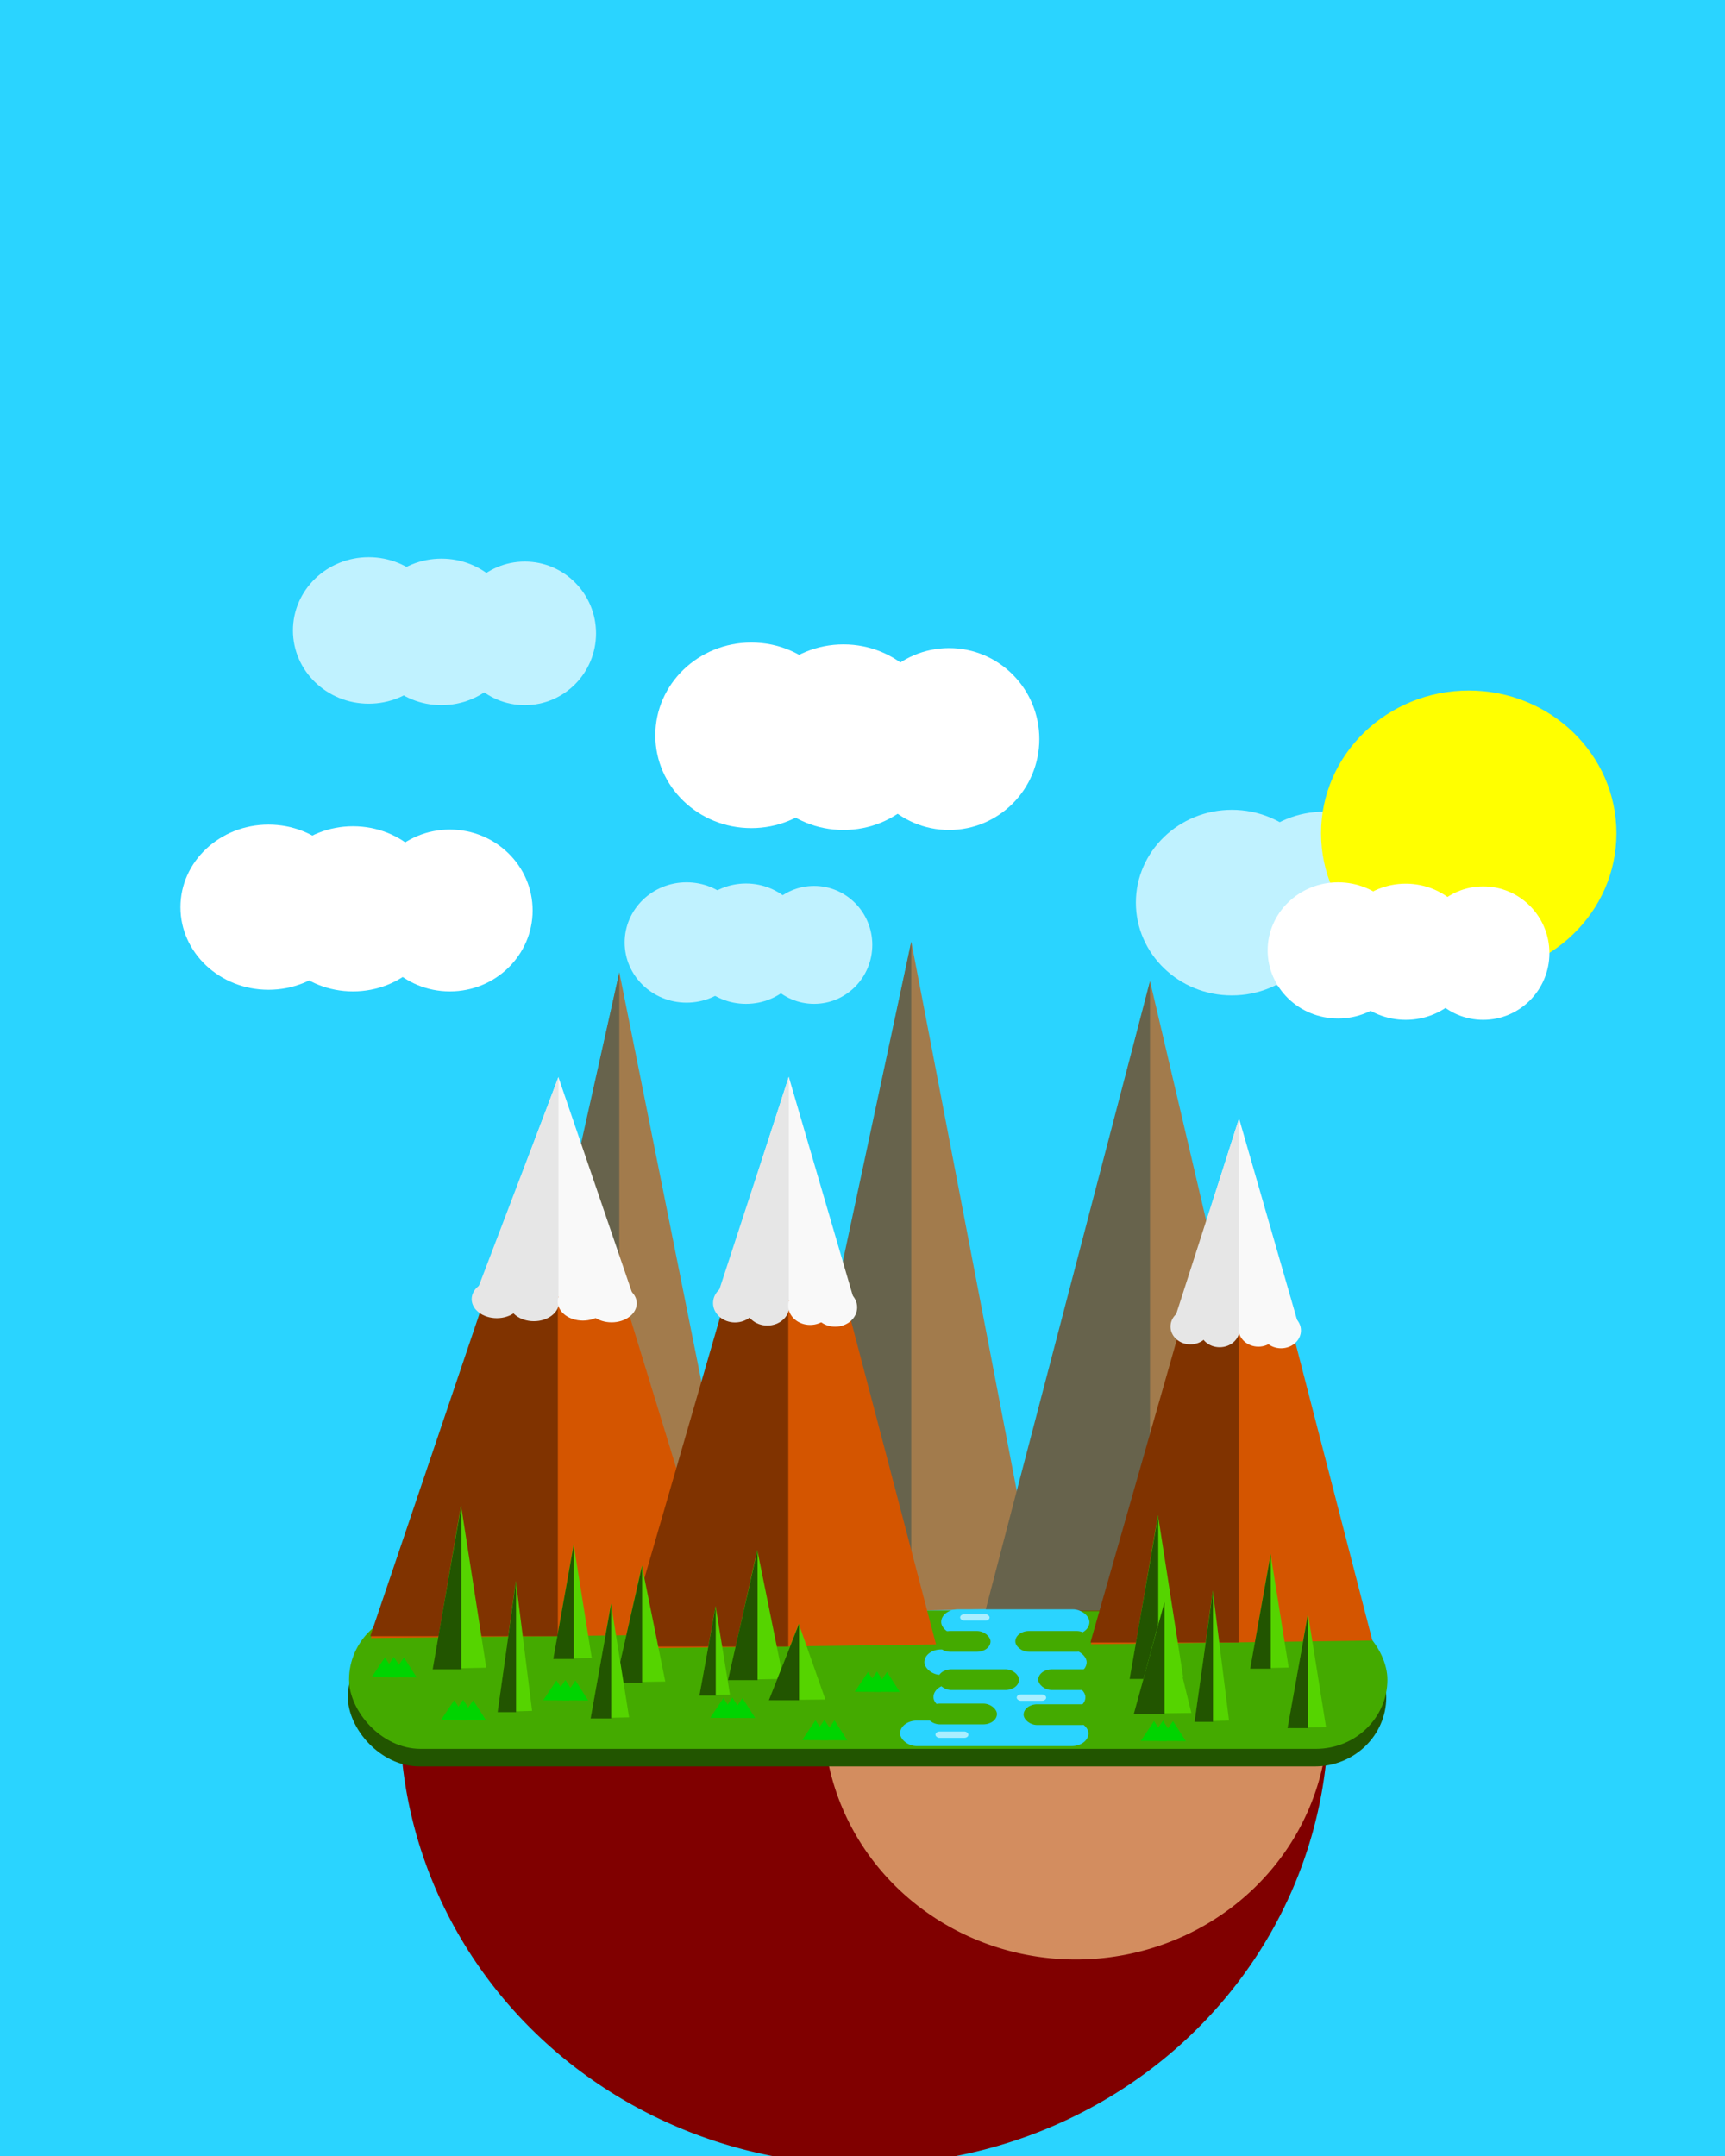 <?xml version="1.0" encoding="UTF-8" standalone="no"?>
<!-- Created with Inkscape (http://www.inkscape.org/) -->

<svg
   xmlns:dc="http://purl.org/dc/elements/1.1/"
   xmlns:cc="http://creativecommons.org/ns#"
   xmlns:rdf="http://www.w3.org/1999/02/22-rdf-syntax-ns#"
   xmlns:svg="http://www.w3.org/2000/svg"
   xmlns="http://www.w3.org/2000/svg"
   xmlns:sodipodi="http://sodipodi.sourceforge.net/DTD/sodipodi-0.dtd"
   xmlns:inkscape="http://www.inkscape.org/namespaces/inkscape"
   width="1280"
   height="1600"
   viewBox="0 0 338.667 423.333"
   version="1.1"
   id="svg8"
   inkscape:version="0.92.3 (2405546, 2018-03-11)"
   sodipodi:docname="herik_quixeramobim.svg">
  <defs
     id="defs2" />
  <sodipodi:namedview
     id="base"
     pagecolor="#ffffff"
     bordercolor="#666666"
     borderopacity="1.0"
     inkscape:pageopacity="0.0"
     inkscape:pageshadow="2"
     inkscape:zoom="0.35355339"
     inkscape:cx="485.66853"
     inkscape:cy="882.81101"
     inkscape:document-units="mm"
     inkscape:current-layer="layer1"
     showgrid="false"
     units="px"
     inkscape:window-width="1373"
     inkscape:window-height="845"
     inkscape:window-x="67"
     inkscape:window-y="27"
     inkscape:window-maximized="1"
     showguides="true"
     inkscape:guide-bbox="true"
     inkscape:snap-global="false" />
  <g
     inkscape:label="Camada 1"
     inkscape:groupmode="layer"
     id="layer1"
     transform="translate(0,126.333)">
    <rect
       id="rect48"
       width="361.95"
       height="436.562"
       x="-9.062"
       y="-130.648"
       style="fill:#2ad4ff;stroke-width:0.275" />
    <path
       style="opacity:1;fill:#2ad4ff;fill-opacity:1;stroke:none;stroke-width:0.265"
       id="path5867-5"
       ry="7.144"
       rx="21.034"
       cy="12.573"
       cx="-111.786"
       d=""
       inkscape:connector-curvature="0" />
    <g
       id="g6378"
       transform="matrix(0.843,0,0,0.815,28.735,53.557)">
      <g
         transform="translate(0.374,18.709)"
         id="g4879">
        <g
           id="g4823"
           transform="translate(66.146,32.279)">
          <path
             d="m 208.791,141.716 a 108.137,108.137 0 0 1 -54.069,93.65 108.137,108.137 0 0 1 -108.137,0 108.137,108.137 0 0 1 -54.069,-93.65 l 108.137,0 z"
             sodipodi:end="3.1415927"
             sodipodi:start="0"
             sodipodi:ry="108.13725"
             sodipodi:rx="108.13725"
             sodipodi:cy="141.71635"
             sodipodi:cx="100.6537"
             sodipodi:type="arc"
             id="path4802"
             style="fill:#800000;fill-opacity:1;stroke:none;stroke-width:0.265" />
          <path
             d="m 208.689,141.626 a 58.746,58.746 0 0 1 -29.373,50.875 58.746,58.746 0 0 1 -58.746,0 58.746,58.746 0 0 1 -29.373,-50.875 l 58.746,0 z"
             sodipodi:end="3.1415927"
             sodipodi:start="0"
             sodipodi:ry="58.745842"
             sodipodi:rx="58.745842"
             sodipodi:cy="141.62558"
             sodipodi:cx="149.94328"
             sodipodi:type="arc"
             id="path4802-1"
             style="fill:#d38d5f;fill-opacity:1;stroke:none;stroke-width:0.144" />
        </g>
        <g
           id="g4871">
          <rect
             ry="16.669"
             y="152.802"
             x="46.567"
             height="33.337"
             width="241.829"
             id="rect4825-8"
             style="fill:#225500;fill-opacity:1;stroke:none;stroke-width:0.162" />
          <rect
             ry="16.669"
             y="148.569"
             x="46.831"
             height="33.337"
             width="241.829"
             id="rect4825-8-7"
             style="fill:#44aa00;fill-opacity:1;stroke:none;stroke-width:0.162" />
        </g>
      </g>
      <g
         style="opacity:0.7"
         id="g6060">
        <g
           transform="matrix(0.675,0,0,0.814,-7.89,59.867)"
           id="g4648-9">
          <g
             id="g4883"
             transform="matrix(0.854,0,0,0.817,30.741,10.312)">
            <path
               sodipodi:type="star"
               style="fill:#d45500;stroke-width:0.265"
               id="path58-1"
               sodipodi:sides="3"
               sodipodi:cx="145.52083"
               sodipodi:cy="51.433556"
               sodipodi:r1="62.843979"
               sodipodi:r2="31.421989"
               sodipodi:arg1="-1.5839535"
               sodipodi:arg2="-0.53675591"
               inkscape:flatsided="false"
               inkscape:rounded="0"
               inkscape:randomized="0"
               d="m 144.694,-11.405 27.83,46.771 27.83,46.771 -54.42,0.716 -54.42,0.716 26.59,-47.487 z"
               inkscape:transform-center-x="0.91786753"
               inkscape:transform-center-y="-38.270596"
               transform="matrix(1,0.017,-0.042,2.462,23.608,-56.665)" />
            <path
               style="fill:#803300;stroke:none;stroke-width:0.265px;stroke-linecap:butt;stroke-linejoin:miter;stroke-opacity:1"
               d="M 168.764,-82.257 V 151.422 h -58.265 z"
               id="path70-2"
               inkscape:connector-curvature="0" />
          </g>
        </g>
        <g
           transform="matrix(0.675,0,0,0.85,60.104,54.538)"
           id="g4648-9-2">
          <g
             id="g4883-2"
             transform="matrix(0.854,0,0,0.817,30.741,10.312)">
            <path
               sodipodi:type="star"
               style="fill:#d45500;stroke-width:0.265"
               id="path58-1-8"
               sodipodi:sides="3"
               sodipodi:cx="145.52083"
               sodipodi:cy="51.433556"
               sodipodi:r1="62.843979"
               sodipodi:r2="31.421989"
               sodipodi:arg1="-1.5839535"
               sodipodi:arg2="-0.53675591"
               inkscape:flatsided="false"
               inkscape:rounded="0"
               inkscape:randomized="0"
               d="m 144.694,-11.405 27.83,46.771 27.83,46.771 -54.42,0.716 -54.42,0.716 26.59,-47.487 z"
               inkscape:transform-center-x="0.91786753"
               inkscape:transform-center-y="-38.270596"
               transform="matrix(1,0.017,-0.042,2.462,23.608,-56.665)" />
            <path
               style="fill:#803300;stroke:none;stroke-width:0.265px;stroke-linecap:butt;stroke-linejoin:miter;stroke-opacity:1"
               d="M 168.764,-82.257 V 151.422 h -58.265 z"
               id="path70-2-9"
               inkscape:connector-curvature="0" />
          </g>
        </g>
        <g
           transform="matrix(0.771,0,0,0.795,98.919,60.909)"
           id="g4648-9-7">
          <g
             id="g4883-3"
             transform="matrix(0.854,0,0,0.817,30.741,10.312)">
            <path
               sodipodi:type="star"
               style="fill:#d45500;stroke-width:0.265"
               id="path58-1-6"
               sodipodi:sides="3"
               sodipodi:cx="145.52083"
               sodipodi:cy="51.433556"
               sodipodi:r1="62.843979"
               sodipodi:r2="31.421989"
               sodipodi:arg1="-1.5839535"
               sodipodi:arg2="-0.53675591"
               inkscape:flatsided="false"
               inkscape:rounded="0"
               inkscape:randomized="0"
               d="m 144.694,-11.405 27.83,46.771 27.83,46.771 -54.42,0.716 -54.42,0.716 26.59,-47.487 z"
               inkscape:transform-center-x="0.91786753"
               inkscape:transform-center-y="-38.270596"
               transform="matrix(1,0.017,-0.042,2.462,23.608,-56.665)" />
            <path
               style="fill:#803300;stroke:none;stroke-width:0.265px;stroke-linecap:butt;stroke-linejoin:miter;stroke-opacity:1"
               d="M 168.764,-82.257 V 151.422 h -58.265 z"
               id="path70-2-1"
               inkscape:connector-curvature="0" />
          </g>
        </g>
      </g>
      <g
         transform="translate(0,-1.587)"
         id="g6028">
        <g
           id="g4852"
           transform="matrix(0.762,0,0,0.575,-32.763,89.236)">
          <g
             id="g4796">
            <path
               sodipodi:type="star"
               style="fill:#d45500;stroke-width:0.265"
               id="path58"
               sodipodi:sides="3"
               sodipodi:cx="145.52083"
               sodipodi:cy="51.433556"
               sodipodi:r1="62.843979"
               sodipodi:r2="31.421989"
               sodipodi:arg1="-1.5839535"
               sodipodi:arg2="-0.53675591"
               inkscape:flatsided="false"
               inkscape:rounded="0"
               inkscape:randomized="0"
               d="m 144.694,-11.405 27.83,46.771 27.83,46.771 -54.42,0.716 -54.42,0.716 26.59,-47.487 z"
               inkscape:transform-center-x="0.91786753"
               inkscape:transform-center-y="-38.270596"
               transform="matrix(1,0.017,-0.042,2.462,23.608,-57.249)" />
          </g>
          <path
             inkscape:connector-curvature="0"
             id="path70"
             d="M 168.764,-82.841 V 149.247 h -57.329 z"
             style="fill:#803300;stroke:none;stroke-width:0.262px;stroke-linecap:butt;stroke-linejoin:miter;stroke-opacity:1" />
          <g
             transform="matrix(0.755,0,0,0.839,26.736,-199.391)"
             id="g4644">
            <path
               sodipodi:type="star"
               style="fill:#f9f9f9;stroke-width:0.265"
               id="path58-35"
               sodipodi:sides="3"
               sodipodi:cx="145.52083"
               sodipodi:cy="51.433556"
               sodipodi:r1="62.843979"
               sodipodi:r2="31.421989"
               sodipodi:arg1="-1.5839535"
               sodipodi:arg2="-0.53675591"
               inkscape:flatsided="false"
               inkscape:rounded="0"
               inkscape:randomized="0"
               d="m 144.694,-11.405 27.83,46.771 27.83,46.771 -54.42,0.716 -54.42,0.716 26.59,-47.487 z"
               inkscape:transform-center-x="0.53824763"
               inkscape:transform-center-y="-18.0941"
               transform="matrix(0.586,0.008,-0.025,1.164,103.256,148.439)" />
            <path
               style="fill:#e6e6e6;stroke:none;stroke-width:0.139px;stroke-linecap:butt;stroke-linejoin:miter;stroke-opacity:1"
               d="M 188.377,136.339 V 246.821 H 154.21 Z"
               id="path70-62"
               inkscape:connector-curvature="0" />
          </g>
          <ellipse
             ry="7.966"
             rx="7.691"
             cy="9.316"
             cx="161.429"
             id="path4704-0"
             style="fill:#e6e6e6;fill-opacity:1;stroke:none;stroke-width:0.043" />
          <ellipse
             ry="7.966"
             rx="7.691"
             cy="8.036"
             cx="150.109"
             id="path4704-0-6"
             style="fill:#e6e6e6;fill-opacity:1;stroke:none;stroke-width:0.043" />
          <ellipse
             ry="7.966"
             rx="7.691"
             cy="9.059"
             cx="176.419"
             id="path4704-0-2"
             style="fill:#f9f9f9;fill-opacity:1;stroke:none;stroke-width:0.043" />
          <ellipse
             ry="7.966"
             rx="7.691"
             cy="9.79"
             cx="185.189"
             id="path4704-0-2-6"
             style="fill:#f9f9f9;fill-opacity:1;stroke:none;stroke-width:0.043" />
        </g>
        <g
           id="g4852-2"
           transform="matrix(0.665,0,0,0.586,37.272,90.094)">
          <g
             id="g4796-9">
            <path
               sodipodi:type="star"
               style="fill:#d45500;stroke-width:0.265"
               id="path58-31"
               sodipodi:sides="3"
               sodipodi:cx="145.52083"
               sodipodi:cy="51.433556"
               sodipodi:r1="62.843979"
               sodipodi:r2="31.421989"
               sodipodi:arg1="-1.5839535"
               sodipodi:arg2="-0.53675591"
               inkscape:flatsided="false"
               inkscape:rounded="0"
               inkscape:randomized="0"
               d="m 144.694,-11.405 27.83,46.771 27.83,46.771 -54.42,0.716 -54.42,0.716 26.59,-47.487 z"
               inkscape:transform-center-x="0.91786753"
               inkscape:transform-center-y="-38.270596"
               transform="matrix(1,0.017,-0.042,2.462,23.608,-57.249)" />
          </g>
          <path
             inkscape:connector-curvature="0"
             id="path70-9"
             d="M 168.764,-82.841 V 149.247 h -57.329 z"
             style="fill:#803300;stroke:none;stroke-width:0.262px;stroke-linecap:butt;stroke-linejoin:miter;stroke-opacity:1" />
          <g
             transform="matrix(0.755,0,0,0.839,26.736,-199.391)"
             id="g4644-4">
            <path
               sodipodi:type="star"
               style="fill:#f9f9f9;stroke-width:0.265"
               id="path58-35-7"
               sodipodi:sides="3"
               sodipodi:cx="145.52083"
               sodipodi:cy="51.433556"
               sodipodi:r1="62.843979"
               sodipodi:r2="31.421989"
               sodipodi:arg1="-1.5839535"
               sodipodi:arg2="-0.53675591"
               inkscape:flatsided="false"
               inkscape:rounded="0"
               inkscape:randomized="0"
               d="m 144.694,-11.405 27.83,46.771 27.83,46.771 -54.42,0.716 -54.42,0.716 26.59,-47.487 z"
               inkscape:transform-center-x="0.53824763"
               inkscape:transform-center-y="-18.0941"
               transform="matrix(0.586,0.008,-0.025,1.164,103.256,148.439)" />
            <path
               style="fill:#e6e6e6;stroke:none;stroke-width:0.139px;stroke-linecap:butt;stroke-linejoin:miter;stroke-opacity:1"
               d="M 188.377,136.339 V 246.821 H 154.21 Z"
               id="path70-62-8"
               inkscape:connector-curvature="0" />
          </g>
          <ellipse
             ry="7.966"
             rx="7.691"
             cy="9.316"
             cx="161.429"
             id="path4704-0-4"
             style="fill:#e6e6e6;fill-opacity:1;stroke:none;stroke-width:0.043" />
          <ellipse
             ry="7.966"
             rx="7.691"
             cy="8.036"
             cx="150.109"
             id="path4704-0-6-5"
             style="fill:#e6e6e6;fill-opacity:1;stroke:none;stroke-width:0.043" />
          <ellipse
             ry="7.966"
             rx="7.691"
             cy="9.059"
             cx="176.419"
             id="path4704-0-2-0"
             style="fill:#f9f9f9;fill-opacity:1;stroke:none;stroke-width:0.043" />
          <ellipse
             ry="7.966"
             rx="7.691"
             cy="9.79"
             cx="185.189"
             id="path4704-0-2-6-3"
             style="fill:#f9f9f9;fill-opacity:1;stroke:none;stroke-width:0.043" />
        </g>
        <g
           id="g4852-2-5"
           transform="matrix(0.602,0,0,0.539,152.783,96.128)">
          <g
             id="g4796-9-6">
            <path
               sodipodi:type="star"
               style="fill:#d45500;stroke-width:0.265"
               id="path58-31-9"
               sodipodi:sides="3"
               sodipodi:cx="145.52083"
               sodipodi:cy="51.433556"
               sodipodi:r1="62.843979"
               sodipodi:r2="31.421989"
               sodipodi:arg1="-1.5839535"
               sodipodi:arg2="-0.53675591"
               inkscape:flatsided="false"
               inkscape:rounded="0"
               inkscape:randomized="0"
               d="m 144.694,-11.405 27.83,46.771 27.83,46.771 -54.42,0.716 -54.42,0.716 26.59,-47.487 z"
               inkscape:transform-center-x="0.91786753"
               inkscape:transform-center-y="-38.270596"
               transform="matrix(1,0.017,-0.042,2.462,23.608,-57.249)" />
          </g>
          <path
             inkscape:connector-curvature="0"
             id="path70-9-3"
             d="M 168.764,-82.841 V 149.247 h -57.329 z"
             style="fill:#803300;stroke:none;stroke-width:0.262px;stroke-linecap:butt;stroke-linejoin:miter;stroke-opacity:1" />
          <g
             transform="matrix(0.755,0,0,0.839,26.736,-199.391)"
             id="g4644-4-7">
            <path
               sodipodi:type="star"
               style="fill:#f9f9f9;stroke-width:0.265"
               id="path58-35-7-4"
               sodipodi:sides="3"
               sodipodi:cx="145.52083"
               sodipodi:cy="51.433556"
               sodipodi:r1="62.843979"
               sodipodi:r2="31.421989"
               sodipodi:arg1="-1.5839535"
               sodipodi:arg2="-0.53675591"
               inkscape:flatsided="false"
               inkscape:rounded="0"
               inkscape:randomized="0"
               d="m 144.694,-11.405 27.83,46.771 27.83,46.771 -54.42,0.716 -54.42,0.716 26.59,-47.487 z"
               inkscape:transform-center-x="0.53824763"
               inkscape:transform-center-y="-18.0941"
               transform="matrix(0.586,0.008,-0.025,1.164,103.256,148.439)" />
            <path
               style="fill:#e6e6e6;stroke:none;stroke-width:0.139px;stroke-linecap:butt;stroke-linejoin:miter;stroke-opacity:1"
               d="M 188.377,136.339 V 246.821 H 154.21 Z"
               id="path70-62-8-5"
               inkscape:connector-curvature="0" />
          </g>
          <ellipse
             ry="7.966"
             rx="7.691"
             cy="9.316"
             cx="161.429"
             id="path4704-0-4-2"
             style="fill:#e6e6e6;fill-opacity:1;stroke:none;stroke-width:0.043" />
          <ellipse
             ry="7.966"
             rx="7.691"
             cy="8.036"
             cx="150.109"
             id="path4704-0-6-5-5"
             style="fill:#e6e6e6;fill-opacity:1;stroke:none;stroke-width:0.043" />
          <ellipse
             ry="7.966"
             rx="7.691"
             cy="9.059"
             cx="176.419"
             id="path4704-0-2-0-4"
             style="fill:#f9f9f9;fill-opacity:1;stroke:none;stroke-width:0.043" />
          <ellipse
             ry="7.966"
             rx="7.691"
             cy="9.79"
             cx="185.189"
             id="path4704-0-2-6-3-7"
             style="fill:#f9f9f9;fill-opacity:1;stroke:none;stroke-width:0.043" />
        </g>
      </g>
      <g
         transform="translate(-2.432,-1.684)"
         id="g5219">
        <path
           sodipodi:type="star"
           style="fill:#55d400;stroke-width:0.265"
           id="path58-3-4"
           sodipodi:sides="3"
           sodipodi:cx="145.52083"
           sodipodi:cy="51.433556"
           sodipodi:r1="62.843979"
           sodipodi:r2="31.421989"
           sodipodi:arg1="-1.5839535"
           sodipodi:arg2="-0.53675591"
           inkscape:flatsided="false"
           inkscape:rounded="0"
           inkscape:randomized="0"
           d="m 144.694,-11.405 27.83,46.771 27.83,46.771 -54.42,0.716 -54.42,0.716 26.59,-47.487 z"
           inkscape:transform-center-x="0.91786753"
           inkscape:transform-center-y="-38.270596"
           transform="matrix(0.114,0.003,-0.005,0.416,59.167,147.971)" />
        <path
           style="fill:#225500;stroke:none;stroke-width:0.037px;stroke-linecap:butt;stroke-linejoin:miter;stroke-opacity:1"
           d="m 75.783,143.648 v 39.474 h -6.67 z"
           id="path70-6-3"
           inkscape:connector-curvature="0" />
      </g>
      <g
         transform="matrix(0.643,0,0,0.801,37.368,45.092)"
         id="g5219-8">
        <path
           sodipodi:type="star"
           style="fill:#55d400;stroke-width:0.265"
           id="path58-3-4-8"
           sodipodi:sides="3"
           sodipodi:cx="145.52083"
           sodipodi:cy="51.433556"
           sodipodi:r1="62.843979"
           sodipodi:r2="31.421989"
           sodipodi:arg1="-1.5839535"
           sodipodi:arg2="-0.53675591"
           inkscape:flatsided="false"
           inkscape:rounded="0"
           inkscape:randomized="0"
           d="m 144.694,-11.405 27.83,46.771 27.83,46.771 -54.42,0.716 -54.42,0.716 26.59,-47.487 z"
           inkscape:transform-center-x="0.91786753"
           inkscape:transform-center-y="-38.270596"
           transform="matrix(0.114,0.003,-0.005,0.416,59.167,147.971)" />
        <path
           style="fill:#225500;stroke:none;stroke-width:0.037px;stroke-linecap:butt;stroke-linejoin:miter;stroke-opacity:1"
           d="m 75.783,143.648 v 39.474 h -6.67 z"
           id="path70-6-3-4"
           inkscape:connector-curvature="0" />
      </g>
      <g
         transform="matrix(0.718,0,0,0.701,45.141,50.596)"
         id="g5219-3">
        <path
           sodipodi:type="star"
           style="fill:#55d400;stroke-width:0.265"
           id="path58-3-4-1"
           sodipodi:sides="3"
           sodipodi:cx="145.52083"
           sodipodi:cy="51.433556"
           sodipodi:r1="62.843979"
           sodipodi:r2="31.421989"
           sodipodi:arg1="-1.5839535"
           sodipodi:arg2="-0.53675591"
           inkscape:flatsided="false"
           inkscape:rounded="0"
           inkscape:randomized="0"
           d="m 144.694,-11.405 27.83,46.771 27.83,46.771 -54.42,0.716 -54.42,0.716 26.59,-47.487 z"
           inkscape:transform-center-x="0.91786753"
           inkscape:transform-center-y="-38.270596"
           transform="matrix(0.114,0.003,-0.005,0.416,59.167,147.971)" />
        <path
           style="fill:#225500;stroke:none;stroke-width:0.037px;stroke-linecap:butt;stroke-linejoin:miter;stroke-opacity:1"
           d="m 75.783,143.648 v 39.474 h -6.67 z"
           id="path70-6-3-49"
           inkscape:connector-curvature="0" />
      </g>
      <g
         transform="matrix(0.928,0,0,0.715,45.133,53.739)"
         id="g5219-3-8">
        <path
           sodipodi:type="star"
           style="fill:#55d400;stroke-width:0.265"
           id="path58-3-4-1-9"
           sodipodi:sides="3"
           sodipodi:cx="145.52083"
           sodipodi:cy="51.433556"
           sodipodi:r1="62.843979"
           sodipodi:r2="31.421989"
           sodipodi:arg1="-1.5839535"
           sodipodi:arg2="-0.53675591"
           inkscape:flatsided="false"
           inkscape:rounded="0"
           inkscape:randomized="0"
           d="m 144.694,-11.405 27.83,46.771 27.83,46.771 -54.42,0.716 -54.42,0.716 26.59,-47.487 z"
           inkscape:transform-center-x="0.91786753"
           inkscape:transform-center-y="-38.270596"
           transform="matrix(0.114,0.003,-0.005,0.416,59.167,147.971)" />
        <path
           style="fill:#225500;stroke:none;stroke-width:0.037px;stroke-linecap:butt;stroke-linejoin:miter;stroke-opacity:1"
           d="m 75.783,143.648 v 39.474 h -6.67 z"
           id="path70-6-3-49-2"
           inkscape:connector-curvature="0" />
      </g>
      <g
         transform="matrix(0.718,0,0,0.701,53.84,64.925)"
         id="g5219-3-2">
        <path
           sodipodi:type="star"
           style="fill:#55d400;stroke-width:0.265"
           id="path58-3-4-1-0"
           sodipodi:sides="3"
           sodipodi:cx="145.52083"
           sodipodi:cy="51.433556"
           sodipodi:r1="62.843979"
           sodipodi:r2="31.421989"
           sodipodi:arg1="-1.5839535"
           sodipodi:arg2="-0.53675591"
           inkscape:flatsided="false"
           inkscape:rounded="0"
           inkscape:randomized="0"
           d="m 144.694,-11.405 27.83,46.771 27.83,46.771 -54.42,0.716 -54.42,0.716 26.59,-47.487 z"
           inkscape:transform-center-x="0.91786753"
           inkscape:transform-center-y="-38.270596"
           transform="matrix(0.114,0.003,-0.005,0.416,59.167,147.971)" />
        <path
           style="fill:#225500;stroke:none;stroke-width:0.037px;stroke-linecap:butt;stroke-linejoin:miter;stroke-opacity:1"
           d="m 75.783,143.648 v 39.474 h -6.67 z"
           id="path70-6-3-49-6"
           inkscape:connector-curvature="0" />
      </g>
      <g
         transform="matrix(1.033,0,0,0.795,64.062,38.481)"
         id="g5219-3-6">
        <path
           sodipodi:type="star"
           style="fill:#55d400;stroke-width:0.265"
           id="path58-3-4-1-6"
           sodipodi:sides="3"
           sodipodi:cx="145.52083"
           sodipodi:cy="51.433556"
           sodipodi:r1="62.843979"
           sodipodi:r2="31.421989"
           sodipodi:arg1="-1.5839535"
           sodipodi:arg2="-0.53675591"
           inkscape:flatsided="false"
           inkscape:rounded="0"
           inkscape:randomized="0"
           d="m 144.694,-11.405 27.83,46.771 27.83,46.771 -54.42,0.716 -54.42,0.716 26.59,-47.487 z"
           inkscape:transform-center-x="0.91786753"
           inkscape:transform-center-y="-38.270596"
           transform="matrix(0.114,0.003,-0.005,0.416,59.167,147.971)" />
        <path
           style="fill:#225500;stroke:none;stroke-width:0.037px;stroke-linecap:butt;stroke-linejoin:miter;stroke-opacity:1"
           d="m 75.783,143.648 v 39.474 h -6.67 z"
           id="path70-6-3-49-4"
           inkscape:connector-curvature="0" />
      </g>
      <g
         transform="matrix(0.57,0,0,0.547,89.41,87.599)"
         id="g5219-3-9">
        <path
           sodipodi:type="star"
           style="fill:#55d400;stroke-width:0.265"
           id="path58-3-4-1-5"
           sodipodi:sides="3"
           sodipodi:cx="145.52083"
           sodipodi:cy="51.433556"
           sodipodi:r1="62.843979"
           sodipodi:r2="31.421989"
           sodipodi:arg1="-1.5839535"
           sodipodi:arg2="-0.53675591"
           inkscape:flatsided="false"
           inkscape:rounded="0"
           inkscape:randomized="0"
           d="m 144.694,-11.405 27.83,46.771 27.83,46.771 -54.42,0.716 -54.42,0.716 26.59,-47.487 z"
           inkscape:transform-center-x="0.91786753"
           inkscape:transform-center-y="-38.270596"
           transform="matrix(0.114,0.003,-0.005,0.416,59.167,147.971)" />
        <path
           style="fill:#225500;stroke:none;stroke-width:0.037px;stroke-linecap:butt;stroke-linejoin:miter;stroke-opacity:1"
           d="m 75.783,143.648 v 39.474 h -6.67 z"
           id="path70-6-3-49-0"
           inkscape:connector-curvature="0" />
      </g>
      <g
         transform="matrix(1.054,0,0,0.467,72.134,103.387)"
         id="g5219-3-4">
        <path
           sodipodi:type="star"
           style="fill:#55d400;stroke-width:0.265"
           id="path58-3-4-1-8"
           sodipodi:sides="3"
           sodipodi:cx="145.52083"
           sodipodi:cy="51.433556"
           sodipodi:r1="62.843979"
           sodipodi:r2="31.421989"
           sodipodi:arg1="-1.5839535"
           sodipodi:arg2="-0.53675591"
           inkscape:flatsided="false"
           inkscape:rounded="0"
           inkscape:randomized="0"
           d="m 144.694,-11.405 27.83,46.771 27.83,46.771 -54.42,0.716 -54.42,0.716 26.59,-47.487 z"
           inkscape:transform-center-x="0.91786753"
           inkscape:transform-center-y="-38.270596"
           transform="matrix(0.114,0.003,-0.005,0.416,59.167,147.971)" />
        <path
           style="fill:#225500;stroke:none;stroke-width:0.037px;stroke-linecap:butt;stroke-linejoin:miter;stroke-opacity:1"
           d="m 75.783,143.648 v 39.474 h -6.67 z"
           id="path70-6-3-49-7"
           inkscape:connector-curvature="0" />
      </g>
      <g
         transform="translate(159.878,0.65)"
         id="g5219-1">
        <path
           sodipodi:type="star"
           style="fill:#55d400;stroke-width:0.265"
           id="path58-3-4-7"
           sodipodi:sides="3"
           sodipodi:cx="145.52083"
           sodipodi:cy="51.433556"
           sodipodi:r1="62.843979"
           sodipodi:r2="31.421989"
           sodipodi:arg1="-1.5839535"
           sodipodi:arg2="-0.53675591"
           inkscape:flatsided="false"
           inkscape:rounded="0"
           inkscape:randomized="0"
           d="m 144.694,-11.405 27.83,46.771 27.83,46.771 -54.42,0.716 -54.42,0.716 26.59,-47.487 z"
           inkscape:transform-center-x="0.91786753"
           inkscape:transform-center-y="-38.270596"
           transform="matrix(0.114,0.003,-0.005,0.416,59.167,147.971)" />
        <path
           style="fill:#225500;stroke:none;stroke-width:0.037px;stroke-linecap:butt;stroke-linejoin:miter;stroke-opacity:1"
           d="m 75.783,143.648 v 39.474 h -6.67 z"
           id="path70-6-3-7"
           inkscape:connector-curvature="0" />
      </g>
      <g
         transform="matrix(0.643,0,0,0.801,199.678,47.425)"
         id="g5219-8-1">
        <path
           sodipodi:type="star"
           style="fill:#55d400;stroke-width:0.265"
           id="path58-3-4-8-1"
           sodipodi:sides="3"
           sodipodi:cx="145.52083"
           sodipodi:cy="51.433556"
           sodipodi:r1="62.843979"
           sodipodi:r2="31.421989"
           sodipodi:arg1="-1.5839535"
           sodipodi:arg2="-0.53675591"
           inkscape:flatsided="false"
           inkscape:rounded="0"
           inkscape:randomized="0"
           d="m 144.694,-11.405 27.83,46.771 27.83,46.771 -54.42,0.716 -54.42,0.716 26.59,-47.487 z"
           inkscape:transform-center-x="0.91786753"
           inkscape:transform-center-y="-38.270596"
           transform="matrix(0.114,0.003,-0.005,0.416,59.167,147.971)" />
        <path
           style="fill:#225500;stroke:none;stroke-width:0.037px;stroke-linecap:butt;stroke-linejoin:miter;stroke-opacity:1"
           d="m 75.783,143.648 v 39.474 h -6.67 z"
           id="path70-6-3-4-5"
           inkscape:connector-curvature="0" />
      </g>
      <g
         transform="matrix(0.718,0,0,0.701,207.451,52.929)"
         id="g5219-3-97">
        <path
           sodipodi:type="star"
           style="fill:#55d400;stroke-width:0.265"
           id="path58-3-4-1-7"
           sodipodi:sides="3"
           sodipodi:cx="145.52083"
           sodipodi:cy="51.433556"
           sodipodi:r1="62.843979"
           sodipodi:r2="31.421989"
           sodipodi:arg1="-1.5839535"
           sodipodi:arg2="-0.53675591"
           inkscape:flatsided="false"
           inkscape:rounded="0"
           inkscape:randomized="0"
           d="m 144.694,-11.405 27.83,46.771 27.83,46.771 -54.42,0.716 -54.42,0.716 26.59,-47.487 z"
           inkscape:transform-center-x="0.91786753"
           inkscape:transform-center-y="-38.270596"
           transform="matrix(0.114,0.003,-0.005,0.416,59.167,147.971)" />
        <path
           style="fill:#225500;stroke:none;stroke-width:0.037px;stroke-linecap:butt;stroke-linejoin:miter;stroke-opacity:1"
           d="m 75.783,143.648 v 39.474 h -6.67 z"
           id="path70-6-3-49-67"
           inkscape:connector-curvature="0" />
      </g>
      <g
         transform="matrix(0.718,0,0,0.701,216.15,67.258)"
         id="g5219-3-2-3">
        <path
           sodipodi:type="star"
           style="fill:#55d400;stroke-width:0.265"
           id="path58-3-4-1-0-6"
           sodipodi:sides="3"
           sodipodi:cx="145.52083"
           sodipodi:cy="51.433556"
           sodipodi:r1="62.843979"
           sodipodi:r2="31.421989"
           sodipodi:arg1="-1.5839535"
           sodipodi:arg2="-0.53675591"
           inkscape:flatsided="false"
           inkscape:rounded="0"
           inkscape:randomized="0"
           d="m 144.694,-11.405 27.83,46.771 27.83,46.771 -54.42,0.716 -54.42,0.716 26.59,-47.487 z"
           inkscape:transform-center-x="0.91786753"
           inkscape:transform-center-y="-38.270596"
           transform="matrix(0.114,0.003,-0.005,0.416,59.167,147.971)" />
        <path
           style="fill:#225500;stroke:none;stroke-width:0.037px;stroke-linecap:butt;stroke-linejoin:miter;stroke-opacity:1"
           d="m 75.783,143.648 v 39.474 h -6.67 z"
           id="path70-6-3-49-6-5"
           inkscape:connector-curvature="0" />
      </g>
      <g
         transform="matrix(0.775,0,0,0.752,-14.618,20.017)"
         id="g5523">
        <circle
           style="opacity:1;fill:#ffffff;fill-opacity:1;stroke:none;stroke-width:0.265"
           id="path5489"
           cx="55.562"
           cy="-29.496"
           r="26.458" />
        <circle
           style="opacity:1;fill:#ffffff;fill-opacity:1;stroke:none;stroke-width:0.265"
           id="path5489-3"
           cx="80.963"
           cy="-28.967"
           r="26.458" />
        <ellipse
           style="opacity:1;fill:#ffffff;fill-opacity:1;stroke:none;stroke-width:0.254"
           id="path5489-9"
           cx="110.067"
           cy="-28.438"
           rx="24.871"
           ry="25.929" />
      </g>
      <g
         id="g5523-1"
         transform="matrix(0.845,0,0,0.845,93.94,-18.645)">
        <circle
           style="opacity:1;fill:#ffffff;fill-opacity:1;stroke:none;stroke-width:0.265"
           id="path5489-2"
           cx="55.562"
           cy="-29.496"
           r="26.458" />
        <circle
           style="opacity:1;fill:#ffffff;fill-opacity:1;stroke:none;stroke-width:0.265"
           id="path5489-3-9"
           cx="80.963"
           cy="-28.967"
           r="26.458" />
        <ellipse
           style="opacity:1;fill:#ffffff;fill-opacity:1;stroke:none;stroke-width:0.254"
           id="path5489-9-3"
           cx="110.067"
           cy="-28.438"
           rx="24.871"
           ry="25.929" />
      </g>
      <g
         style="opacity:0.7"
         id="g5523-1-9"
         transform="matrix(0.545,0,0,0.548,95.528,22.505)">
        <circle
           style="opacity:1;fill:#ffffff;fill-opacity:1;stroke:none;stroke-width:0.265"
           id="path5489-2-0"
           cx="55.562"
           cy="-29.496"
           r="26.458" />
        <circle
           style="opacity:1;fill:#ffffff;fill-opacity:1;stroke:none;stroke-width:0.265"
           id="path5489-3-9-8"
           cx="80.963"
           cy="-28.967"
           r="26.458" />
        <ellipse
           style="opacity:1;fill:#ffffff;fill-opacity:1;stroke:none;stroke-width:0.254"
           id="path5489-9-3-8"
           cx="110.067"
           cy="-28.438"
           rx="24.871"
           ry="25.929" />
      </g>
      <g
         style="opacity:0.7"
         id="g5523-1-5"
         transform="matrix(0.667,0,0,0.667,14.725,-49.163)">
        <circle
           style="opacity:1;fill:#ffffff;fill-opacity:1;stroke:none;stroke-width:0.265"
           id="path5489-2-09"
           cx="55.562"
           cy="-29.496"
           r="26.458" />
        <circle
           style="opacity:1;fill:#ffffff;fill-opacity:1;stroke:none;stroke-width:0.265"
           id="path5489-3-9-6"
           cx="80.963"
           cy="-28.967"
           r="26.458" />
        <ellipse
           style="opacity:1;fill:#ffffff;fill-opacity:1;stroke:none;stroke-width:0.254"
           id="path5489-9-3-3"
           cx="110.067"
           cy="-28.438"
           rx="24.871"
           ry="25.929" />
      </g>
      <g
         style="opacity:0.7"
         id="g5523-1-59"
         transform="matrix(0.845,0,0,0.845,205.859,21.663)">
        <circle
           style="opacity:1;fill:#ffffff;fill-opacity:1;stroke:none;stroke-width:0.265"
           id="path5489-2-8"
           cx="55.562"
           cy="-29.496"
           r="26.458" />
        <circle
           style="opacity:1;fill:#ffffff;fill-opacity:1;stroke:none;stroke-width:0.265"
           id="path5489-3-9-4"
           cx="80.963"
           cy="-28.967"
           r="26.458" />
        <ellipse
           style="opacity:1;fill:#ffffff;fill-opacity:1;stroke:none;stroke-width:0.254"
           id="path5489-9-3-81"
           cx="110.067"
           cy="-28.438"
           rx="24.871"
           ry="25.929" />
      </g>
      <circle
         r="34.396"
         cy="-19.971"
         cx="307.975"
         id="path5677"
         style="opacity:1;fill:#ffff00;fill-opacity:1;stroke:none;stroke-width:0.218" />
      <g
         id="g5523-1-8"
         transform="matrix(0.62,0,0,0.62,243.099,26.536)">
        <circle
           style="opacity:1;fill:#ffffff;fill-opacity:1;stroke:none;stroke-width:0.265"
           id="path5489-2-5"
           cx="55.562"
           cy="-29.496"
           r="26.458" />
        <circle
           style="opacity:1;fill:#ffffff;fill-opacity:1;stroke:none;stroke-width:0.265"
           id="path5489-3-9-61"
           cx="80.963"
           cy="-28.967"
           r="26.458" />
        <ellipse
           style="opacity:1;fill:#ffffff;fill-opacity:1;stroke:none;stroke-width:0.254"
           id="path5489-9-3-1"
           cx="110.067"
           cy="-28.438"
           rx="24.871"
           ry="25.929" />
      </g>
      <g
         transform="matrix(0.273,0,0,0.215,228.884,168.099)"
         id="g5960">
        <rect
           style="opacity:1;fill:#2ad4ff;fill-opacity:1;stroke:none;stroke-width:0.241"
           id="rect5715-04-6-6"
           width="160.703"
           height="28.575"
           x="-195.411"
           y="119.571"
           ry="14.288" />
        <rect
           style="opacity:1;fill:#2ad4ff;fill-opacity:1;stroke:none;stroke-width:0.217"
           id="rect5715-04-6"
           width="129.646"
           height="28.575"
           x="-166.952"
           y="78.983"
           ry="14.287" />
        <rect
           style="opacity:1;fill:#2ad4ff;fill-opacity:1;stroke:none;stroke-width:0.141"
           id="rect5732-7"
           width="76.729"
           height="24.342"
           x="-133.085"
           y="60.992"
           ry="0" />
        <rect
           style="opacity:1;fill:#2ad4ff;fill-opacity:1;stroke:none;stroke-width:0.224"
           id="rect5715-04"
           width="138.445"
           height="28.575"
           x="-174.692"
           y="39.825"
           ry="14.287" />
        <rect
           style="opacity:1;fill:#2ad4ff;fill-opacity:1;stroke:none;stroke-width:0.214"
           id="rect5715"
           width="126.471"
           height="28.575"
           x="-160.337"
           y="-5.154"
           ry="14.287" />
        <rect
           style="opacity:1;fill:#2ad4ff;fill-opacity:1;stroke:none;stroke-width:0.141"
           id="rect5732"
           width="76.729"
           height="24.342"
           x="-136.525"
           y="16.012"
           ry="0" />
        <rect
           style="opacity:1;fill:#44aa00;fill-opacity:1;stroke:none;stroke-width:0.117"
           id="rect5715-0"
           width="46.037"
           height="23.283"
           x="-164.306"
           y="19.187"
           ry="11.642" />
        <rect
           style="opacity:1;fill:#44aa00;fill-opacity:1;stroke:none;stroke-width:0.137"
           id="rect5715-0-3"
           width="64.029"
           height="23.283"
           x="-97.102"
           y="19.187"
           ry="11.642" />
        <rect
           style="opacity:1;fill:#44aa00;fill-opacity:1;stroke:none;stroke-width:0.143"
           id="rect5715-0-3-4"
           width="69.321"
           height="23.283"
           x="-163.248"
           y="62.05"
           ry="11.642" />
        <rect
           style="opacity:1;fill:#44aa00;fill-opacity:1;stroke:none;stroke-width:0.122"
           id="rect5715-0-3-44"
           width="50.8"
           height="23.283"
           x="-77.523"
           y="62.05"
           ry="11.642"
           inkscape:transform-center-x="7.8912596"
           inkscape:transform-center-y="-6.3500002" />
        <rect
           style="opacity:1;fill:#2ad4ff;fill-opacity:1;stroke:none;stroke-width:0.141"
           id="rect5732-7-3"
           width="76.729"
           height="24.342"
           x="-146.128"
           y="96.992"
           ry="0" />
        <rect
           style="opacity:1;fill:#44aa00;fill-opacity:1;stroke:none;stroke-width:0.133"
           id="rect5715-0-3-4-1"
           width="60.341"
           height="23.283"
           x="-173.106"
           y="100.515"
           ry="11.642" />
        <rect
           style="opacity:1;fill:#44aa00;fill-opacity:1;stroke:none;stroke-width:0.134"
           id="rect5715-0-3-4-7"
           width="61.089"
           height="23.283"
           x="-90.039"
           y="101.263"
           ry="11.642" />
        <path
           inkscape:connector-curvature="0"
           d=""
           style="opacity:1;fill:#2ad4ff;fill-opacity:1;stroke:none;stroke-width:0.265"
           id="path5867"
           ry="7.144"
           rx="21.034"
           cy="12.573"
           cx="-111.786" />
        <rect
           style="opacity:1;fill:#aaeeff;fill-opacity:1;stroke:none;stroke-width:0.265"
           id="rect5869"
           width="25.135"
           height="7.144"
           x="-144.198"
           y="0.402"
           ry="3.572" />
        <rect
           style="opacity:1;fill:#aaeeff;fill-opacity:1;stroke:none;stroke-width:0.265"
           id="rect5869-9"
           width="25.135"
           height="7.144"
           x="-95.911"
           y="90.228"
           ry="3.572" />
        <rect
           style="opacity:1;fill:#aaeeff;fill-opacity:1;stroke:none;stroke-width:0.28"
           id="rect5869-9-2"
           width="28.129"
           height="7.144"
           x="-165.232"
           y="131.783"
           ry="3.572" />
      </g>
      <g
         transform="matrix(1.074,0,0,0.684,155.735,66.968)"
         id="g5219-8-1-1">
        <path
           sodipodi:type="star"
           style="fill:#55d400;stroke-width:0.265"
           id="path58-3-4-8-1-7"
           sodipodi:sides="3"
           sodipodi:cx="145.52083"
           sodipodi:cy="51.433556"
           sodipodi:r1="62.843979"
           sodipodi:r2="31.421989"
           sodipodi:arg1="-1.5839535"
           sodipodi:arg2="-0.53675591"
           inkscape:flatsided="false"
           inkscape:rounded="0"
           inkscape:randomized="0"
           d="m 144.694,-11.405 27.83,46.771 27.83,46.771 -54.42,0.716 -54.42,0.716 26.59,-47.487 z"
           inkscape:transform-center-x="0.91786753"
           inkscape:transform-center-y="-38.270596"
           transform="matrix(0.114,0.003,-0.005,0.416,59.167,147.971)" />
        <path
           style="fill:#225500;stroke:none;stroke-width:0.037px;stroke-linecap:butt;stroke-linejoin:miter;stroke-opacity:1"
           d="m 75.783,143.648 v 39.474 h -6.67 z"
           id="path70-6-3-4-5-8"
           inkscape:connector-curvature="0" />
      </g>
      <g
         id="g6122">
        <path
           sodipodi:type="star"
           style="opacity:1;fill:#00d400;fill-opacity:1;stroke:none;stroke-width:0.265"
           id="path6083"
           sodipodi:sides="3"
           sodipodi:cx="152.92915"
           sodipodi:cy="192.75414"
           sodipodi:r1="6.7882514"
           sodipodi:r2="3.3941257"
           sodipodi:arg1="0.57719221"
           sodipodi:arg2="1.6243898"
           inkscape:flatsided="false"
           inkscape:rounded="0"
           inkscape:randomized="0"
           d="m 158.618,196.458 -5.87,-0.315 -5.87,-0.315 3.208,-4.926 3.208,-4.926 2.662,5.241 z"
           inkscape:transform-center-x="0.015560443"
           inkscape:transform-center-y="-0.7853429"
           transform="matrix(0.516,-0.021,0.023,0.47,72.454,109.535)" />
        <path
           sodipodi:type="star"
           style="opacity:1;fill:#00d400;fill-opacity:1;stroke:none;stroke-width:0.265"
           id="path6083-8"
           sodipodi:sides="3"
           sodipodi:cx="152.92915"
           sodipodi:cy="192.75414"
           sodipodi:r1="6.7882514"
           sodipodi:r2="3.3941257"
           sodipodi:arg1="0.57719221"
           sodipodi:arg2="1.6243898"
           inkscape:flatsided="false"
           inkscape:rounded="0"
           inkscape:randomized="0"
           d="m 158.618,196.458 -5.87,-0.315 -5.87,-0.315 3.208,-4.926 3.208,-4.926 2.662,5.241 z"
           inkscape:transform-center-x="0.015560443"
           inkscape:transform-center-y="-0.7853429"
           transform="matrix(0.516,-0.021,0.023,0.47,74.535,109.42)" />
        <path
           sodipodi:type="star"
           style="opacity:1;fill:#00d400;fill-opacity:1;stroke:none;stroke-width:0.265"
           id="path6083-5"
           sodipodi:sides="3"
           sodipodi:cx="152.92915"
           sodipodi:cy="192.75414"
           sodipodi:r1="6.7882514"
           sodipodi:r2="3.3941257"
           sodipodi:arg1="0.57719221"
           sodipodi:arg2="1.6243898"
           inkscape:flatsided="false"
           inkscape:rounded="0"
           inkscape:randomized="0"
           d="m 158.618,196.458 -5.87,-0.315 -5.87,-0.315 3.208,-4.926 3.208,-4.926 2.662,5.241 z"
           inkscape:transform-center-x="0.015560443"
           inkscape:transform-center-y="-0.7853429"
           transform="matrix(0.516,-0.021,0.023,0.47,76.873,109.544)" />
      </g>
      <g
         id="g6122-7"
         transform="translate(12.24,-11.637)">
        <path
           sodipodi:type="star"
           style="opacity:1;fill:#00d400;fill-opacity:1;stroke:none;stroke-width:0.265"
           id="path6083-53"
           sodipodi:sides="3"
           sodipodi:cx="152.92915"
           sodipodi:cy="192.75414"
           sodipodi:r1="6.7882514"
           sodipodi:r2="3.3941257"
           sodipodi:arg1="0.57719221"
           sodipodi:arg2="1.6243898"
           inkscape:flatsided="false"
           inkscape:rounded="0"
           inkscape:randomized="0"
           d="m 158.618,196.458 -5.87,-0.315 -5.87,-0.315 3.208,-4.926 3.208,-4.926 2.662,5.241 z"
           inkscape:transform-center-x="0.015560443"
           inkscape:transform-center-y="-0.7853429"
           transform="matrix(0.516,-0.021,0.023,0.47,72.454,109.535)" />
        <path
           sodipodi:type="star"
           style="opacity:1;fill:#00d400;fill-opacity:1;stroke:none;stroke-width:0.265"
           id="path6083-8-8"
           sodipodi:sides="3"
           sodipodi:cx="152.92915"
           sodipodi:cy="192.75414"
           sodipodi:r1="6.7882514"
           sodipodi:r2="3.3941257"
           sodipodi:arg1="0.57719221"
           sodipodi:arg2="1.6243898"
           inkscape:flatsided="false"
           inkscape:rounded="0"
           inkscape:randomized="0"
           d="m 158.618,196.458 -5.87,-0.315 -5.87,-0.315 3.208,-4.926 3.208,-4.926 2.662,5.241 z"
           inkscape:transform-center-x="0.015560443"
           inkscape:transform-center-y="-0.7853429"
           transform="matrix(0.516,-0.021,0.023,0.47,74.535,109.42)" />
        <path
           sodipodi:type="star"
           style="opacity:1;fill:#00d400;fill-opacity:1;stroke:none;stroke-width:0.265"
           id="path6083-5-8"
           sodipodi:sides="3"
           sodipodi:cx="152.92915"
           sodipodi:cy="192.75414"
           sodipodi:r1="6.7882514"
           sodipodi:r2="3.3941257"
           sodipodi:arg1="0.57719221"
           sodipodi:arg2="1.6243898"
           inkscape:flatsided="false"
           inkscape:rounded="0"
           inkscape:randomized="0"
           d="m 158.618,196.458 -5.87,-0.315 -5.87,-0.315 3.208,-4.926 3.208,-4.926 2.662,5.241 z"
           inkscape:transform-center-x="0.015560443"
           inkscape:transform-center-y="-0.7853429"
           transform="matrix(0.516,-0.021,0.023,0.47,76.873,109.544)" />
      </g>
      <g
         id="g6122-3"
         transform="translate(78.849,0.203)">
        <path
           sodipodi:type="star"
           style="opacity:1;fill:#00d400;fill-opacity:1;stroke:none;stroke-width:0.265"
           id="path6083-1"
           sodipodi:sides="3"
           sodipodi:cx="152.92915"
           sodipodi:cy="192.75414"
           sodipodi:r1="6.7882514"
           sodipodi:r2="3.3941257"
           sodipodi:arg1="0.57719221"
           sodipodi:arg2="1.6243898"
           inkscape:flatsided="false"
           inkscape:rounded="0"
           inkscape:randomized="0"
           d="m 158.618,196.458 -5.87,-0.315 -5.87,-0.315 3.208,-4.926 3.208,-4.926 2.662,5.241 z"
           inkscape:transform-center-x="0.015560443"
           inkscape:transform-center-y="-0.7853429"
           transform="matrix(0.516,-0.021,0.023,0.47,72.454,109.535)" />
        <path
           sodipodi:type="star"
           style="opacity:1;fill:#00d400;fill-opacity:1;stroke:none;stroke-width:0.265"
           id="path6083-8-89"
           sodipodi:sides="3"
           sodipodi:cx="152.92915"
           sodipodi:cy="192.75414"
           sodipodi:r1="6.7882514"
           sodipodi:r2="3.3941257"
           sodipodi:arg1="0.57719221"
           sodipodi:arg2="1.6243898"
           inkscape:flatsided="false"
           inkscape:rounded="0"
           inkscape:randomized="0"
           d="m 158.618,196.458 -5.87,-0.315 -5.87,-0.315 3.208,-4.926 3.208,-4.926 2.662,5.241 z"
           inkscape:transform-center-x="0.015560443"
           inkscape:transform-center-y="-0.7853429"
           transform="matrix(0.516,-0.021,0.023,0.47,74.535,109.42)" />
        <path
           sodipodi:type="star"
           style="opacity:1;fill:#00d400;fill-opacity:1;stroke:none;stroke-width:0.265"
           id="path6083-5-6"
           sodipodi:sides="3"
           sodipodi:cx="152.92915"
           sodipodi:cy="192.75414"
           sodipodi:r1="6.7882514"
           sodipodi:r2="3.3941257"
           sodipodi:arg1="0.57719221"
           sodipodi:arg2="1.6243898"
           inkscape:flatsided="false"
           inkscape:rounded="0"
           inkscape:randomized="0"
           d="m 158.618,196.458 -5.87,-0.315 -5.87,-0.315 3.208,-4.926 3.208,-4.926 2.662,5.241 z"
           inkscape:transform-center-x="0.015560443"
           inkscape:transform-center-y="-0.7853429"
           transform="matrix(0.516,-0.021,0.023,0.47,76.873,109.544)" />
      </g>
      <g
         id="g6122-4"
         transform="translate(-21.428,-5.353)">
        <path
           sodipodi:type="star"
           style="opacity:1;fill:#00d400;fill-opacity:1;stroke:none;stroke-width:0.265"
           id="path6083-3"
           sodipodi:sides="3"
           sodipodi:cx="152.92915"
           sodipodi:cy="192.75414"
           sodipodi:r1="6.7882514"
           sodipodi:r2="3.3941257"
           sodipodi:arg1="0.57719221"
           sodipodi:arg2="1.6243898"
           inkscape:flatsided="false"
           inkscape:rounded="0"
           inkscape:randomized="0"
           d="m 158.618,196.458 -5.87,-0.315 -5.87,-0.315 3.208,-4.926 3.208,-4.926 2.662,5.241 z"
           inkscape:transform-center-x="0.015560443"
           inkscape:transform-center-y="-0.7853429"
           transform="matrix(0.516,-0.021,0.023,0.47,72.454,109.535)" />
        <path
           sodipodi:type="star"
           style="opacity:1;fill:#00d400;fill-opacity:1;stroke:none;stroke-width:0.265"
           id="path6083-8-3"
           sodipodi:sides="3"
           sodipodi:cx="152.92915"
           sodipodi:cy="192.75414"
           sodipodi:r1="6.7882514"
           sodipodi:r2="3.3941257"
           sodipodi:arg1="0.57719221"
           sodipodi:arg2="1.6243898"
           inkscape:flatsided="false"
           inkscape:rounded="0"
           inkscape:randomized="0"
           d="m 158.618,196.458 -5.87,-0.315 -5.87,-0.315 3.208,-4.926 3.208,-4.926 2.662,5.241 z"
           inkscape:transform-center-x="0.015560443"
           inkscape:transform-center-y="-0.7853429"
           transform="matrix(0.516,-0.021,0.023,0.47,74.535,109.42)" />
        <path
           sodipodi:type="star"
           style="opacity:1;fill:#00d400;fill-opacity:1;stroke:none;stroke-width:0.265"
           id="path6083-5-3"
           sodipodi:sides="3"
           sodipodi:cx="152.92915"
           sodipodi:cy="192.75414"
           sodipodi:r1="6.7882514"
           sodipodi:r2="3.3941257"
           sodipodi:arg1="0.57719221"
           sodipodi:arg2="1.6243898"
           inkscape:flatsided="false"
           inkscape:rounded="0"
           inkscape:randomized="0"
           d="m 158.618,196.458 -5.87,-0.315 -5.87,-0.315 3.208,-4.926 3.208,-4.926 2.662,5.241 z"
           inkscape:transform-center-x="0.015560443"
           inkscape:transform-center-y="-0.7853429"
           transform="matrix(0.516,-0.021,0.023,0.47,76.873,109.544)" />
      </g>
      <g
         id="g6122-8"
         transform="translate(-100.274,-15.143)">
        <path
           sodipodi:type="star"
           style="opacity:1;fill:#00d400;fill-opacity:1;stroke:none;stroke-width:0.265"
           id="path6083-6"
           sodipodi:sides="3"
           sodipodi:cx="152.92915"
           sodipodi:cy="192.75414"
           sodipodi:r1="6.7882514"
           sodipodi:r2="3.3941257"
           sodipodi:arg1="0.57719221"
           sodipodi:arg2="1.6243898"
           inkscape:flatsided="false"
           inkscape:rounded="0"
           inkscape:randomized="0"
           d="m 158.618,196.458 -5.87,-0.315 -5.87,-0.315 3.208,-4.926 3.208,-4.926 2.662,5.241 z"
           inkscape:transform-center-x="0.015560443"
           inkscape:transform-center-y="-0.7853429"
           transform="matrix(0.516,-0.021,0.023,0.47,72.454,109.535)" />
        <path
           sodipodi:type="star"
           style="opacity:1;fill:#00d400;fill-opacity:1;stroke:none;stroke-width:0.265"
           id="path6083-8-0"
           sodipodi:sides="3"
           sodipodi:cx="152.92915"
           sodipodi:cy="192.75414"
           sodipodi:r1="6.7882514"
           sodipodi:r2="3.3941257"
           sodipodi:arg1="0.57719221"
           sodipodi:arg2="1.6243898"
           inkscape:flatsided="false"
           inkscape:rounded="0"
           inkscape:randomized="0"
           d="m 158.618,196.458 -5.87,-0.315 -5.87,-0.315 3.208,-4.926 3.208,-4.926 2.662,5.241 z"
           inkscape:transform-center-x="0.015560443"
           inkscape:transform-center-y="-0.7853429"
           transform="matrix(0.516,-0.021,0.023,0.47,74.535,109.42)" />
        <path
           sodipodi:type="star"
           style="opacity:1;fill:#00d400;fill-opacity:1;stroke:none;stroke-width:0.265"
           id="path6083-5-4"
           sodipodi:sides="3"
           sodipodi:cx="152.92915"
           sodipodi:cy="192.75414"
           sodipodi:r1="6.7882514"
           sodipodi:r2="3.3941257"
           sodipodi:arg1="0.57719221"
           sodipodi:arg2="1.6243898"
           inkscape:flatsided="false"
           inkscape:rounded="0"
           inkscape:randomized="0"
           d="m 158.618,196.458 -5.87,-0.315 -5.87,-0.315 3.208,-4.926 3.208,-4.926 2.662,5.241 z"
           inkscape:transform-center-x="0.015560443"
           inkscape:transform-center-y="-0.7853429"
           transform="matrix(0.516,-0.021,0.023,0.47,76.873,109.544)" />
      </g>
      <g
         id="g6122-88"
         transform="translate(-84.134,-4.824)">
        <path
           sodipodi:type="star"
           style="opacity:1;fill:#00d400;fill-opacity:1;stroke:none;stroke-width:0.265"
           id="path6083-89"
           sodipodi:sides="3"
           sodipodi:cx="152.92915"
           sodipodi:cy="192.75414"
           sodipodi:r1="6.7882514"
           sodipodi:r2="3.3941257"
           sodipodi:arg1="0.57719221"
           sodipodi:arg2="1.6243898"
           inkscape:flatsided="false"
           inkscape:rounded="0"
           inkscape:randomized="0"
           d="m 158.618,196.458 -5.87,-0.315 -5.87,-0.315 3.208,-4.926 3.208,-4.926 2.662,5.241 z"
           inkscape:transform-center-x="0.015560443"
           inkscape:transform-center-y="-0.7853429"
           transform="matrix(0.516,-0.021,0.023,0.47,72.454,109.535)" />
        <path
           sodipodi:type="star"
           style="opacity:1;fill:#00d400;fill-opacity:1;stroke:none;stroke-width:0.265"
           id="path6083-8-7"
           sodipodi:sides="3"
           sodipodi:cx="152.92915"
           sodipodi:cy="192.75414"
           sodipodi:r1="6.7882514"
           sodipodi:r2="3.3941257"
           sodipodi:arg1="0.57719221"
           sodipodi:arg2="1.6243898"
           inkscape:flatsided="false"
           inkscape:rounded="0"
           inkscape:randomized="0"
           d="m 158.618,196.458 -5.87,-0.315 -5.87,-0.315 3.208,-4.926 3.208,-4.926 2.662,5.241 z"
           inkscape:transform-center-x="0.015560443"
           inkscape:transform-center-y="-0.7853429"
           transform="matrix(0.516,-0.021,0.023,0.47,74.535,109.42)" />
        <path
           sodipodi:type="star"
           style="opacity:1;fill:#00d400;fill-opacity:1;stroke:none;stroke-width:0.265"
           id="path6083-5-7"
           sodipodi:sides="3"
           sodipodi:cx="152.92915"
           sodipodi:cy="192.75414"
           sodipodi:r1="6.7882514"
           sodipodi:r2="3.3941257"
           sodipodi:arg1="0.57719221"
           sodipodi:arg2="1.6243898"
           inkscape:flatsided="false"
           inkscape:rounded="0"
           inkscape:randomized="0"
           d="m 158.618,196.458 -5.87,-0.315 -5.87,-0.315 3.208,-4.926 3.208,-4.926 2.662,5.241 z"
           inkscape:transform-center-x="0.015560443"
           inkscape:transform-center-y="-0.7853429"
           transform="matrix(0.516,-0.021,0.023,0.47,76.873,109.544)" />
      </g>
      <g
         id="g6122-6"
         transform="translate(-60.322,-9.587)">
        <path
           sodipodi:type="star"
           style="opacity:1;fill:#00d400;fill-opacity:1;stroke:none;stroke-width:0.265"
           id="path6083-4"
           sodipodi:sides="3"
           sodipodi:cx="152.92915"
           sodipodi:cy="192.75414"
           sodipodi:r1="6.7882514"
           sodipodi:r2="3.3941257"
           sodipodi:arg1="0.57719221"
           sodipodi:arg2="1.6243898"
           inkscape:flatsided="false"
           inkscape:rounded="0"
           inkscape:randomized="0"
           d="m 158.618,196.458 -5.87,-0.315 -5.87,-0.315 3.208,-4.926 3.208,-4.926 2.662,5.241 z"
           inkscape:transform-center-x="0.015560443"
           inkscape:transform-center-y="-0.7853429"
           transform="matrix(0.516,-0.021,0.023,0.47,72.454,109.535)" />
        <path
           sodipodi:type="star"
           style="opacity:1;fill:#00d400;fill-opacity:1;stroke:none;stroke-width:0.265"
           id="path6083-8-30"
           sodipodi:sides="3"
           sodipodi:cx="152.92915"
           sodipodi:cy="192.75414"
           sodipodi:r1="6.7882514"
           sodipodi:r2="3.3941257"
           sodipodi:arg1="0.57719221"
           sodipodi:arg2="1.6243898"
           inkscape:flatsided="false"
           inkscape:rounded="0"
           inkscape:randomized="0"
           d="m 158.618,196.458 -5.87,-0.315 -5.87,-0.315 3.208,-4.926 3.208,-4.926 2.662,5.241 z"
           inkscape:transform-center-x="0.015560443"
           inkscape:transform-center-y="-0.7853429"
           transform="matrix(0.516,-0.021,0.023,0.47,74.535,109.42)" />
        <path
           sodipodi:type="star"
           style="opacity:1;fill:#00d400;fill-opacity:1;stroke:none;stroke-width:0.265"
           id="path6083-5-30"
           sodipodi:sides="3"
           sodipodi:cx="152.92915"
           sodipodi:cy="192.75414"
           sodipodi:r1="6.7882514"
           sodipodi:r2="3.3941257"
           sodipodi:arg1="0.57719221"
           sodipodi:arg2="1.6243898"
           inkscape:flatsided="false"
           inkscape:rounded="0"
           inkscape:randomized="0"
           d="m 158.618,196.458 -5.87,-0.315 -5.87,-0.315 3.208,-4.926 3.208,-4.926 2.662,5.241 z"
           inkscape:transform-center-x="0.015560443"
           inkscape:transform-center-y="-0.7853429"
           transform="matrix(0.516,-0.021,0.023,0.47,76.873,109.544)" />
      </g>
    </g>
  </g>
</svg>
